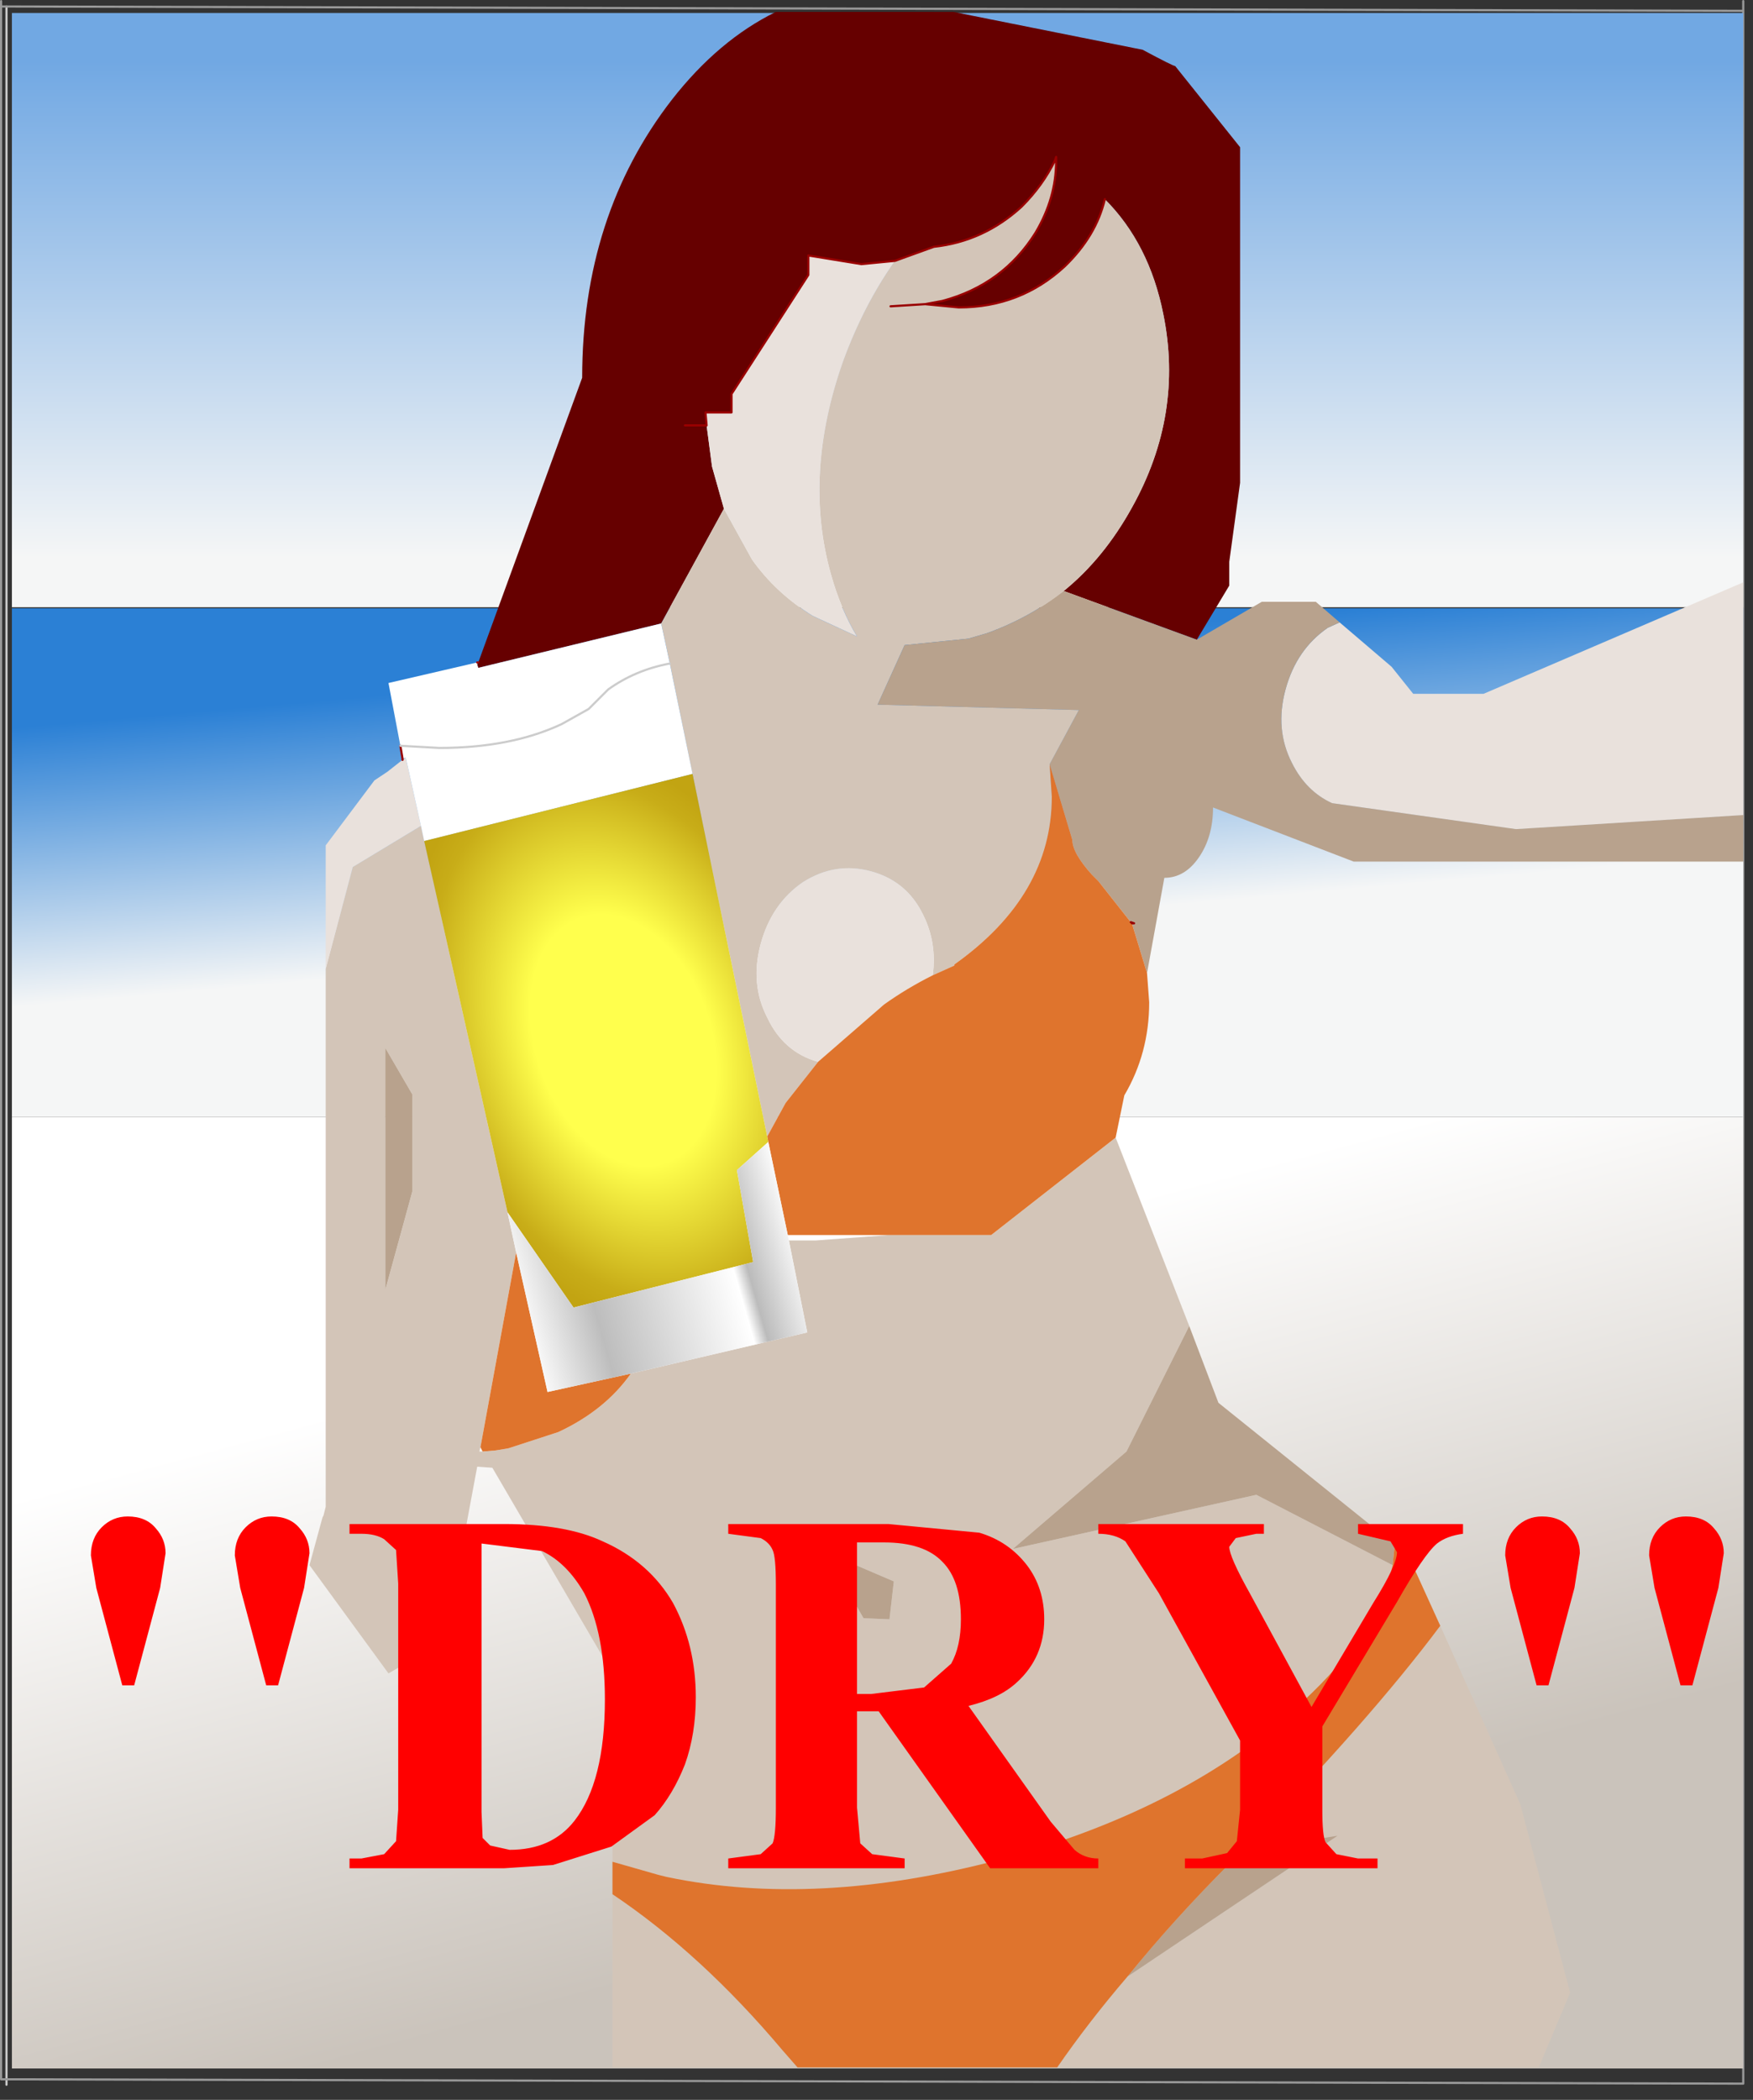 <?xml version="1.0" encoding="utf-8"?>
<svg version="1.1" id="Layer_1"
xmlns="http://www.w3.org/2000/svg"
xmlns:xlink="http://www.w3.org/1999/xlink"
xmlns:author="http://www.sothink.com"
width="81px" height="97px"
xml:space="preserve">
<rect width="100%" height="100%" fill="#333333" stroke="none"/>
<g id="524" transform="matrix(1, 0, 0, 1, 40.55, 52.55)">
<path style="fill:none;stroke-width:0.1;stroke-linecap:round;stroke-linejoin:round;stroke-miterlimit:3;stroke:#CCCCCC;stroke-opacity:1" d="M-40.25,-52.25L-40.25 43.5L-40.25 43.75" />
<path style="fill:none;stroke-width:0.1;stroke-linecap:round;stroke-linejoin:round;stroke-miterlimit:3;stroke:#999999;stroke-opacity:1" d="M40,-52.5L40 -52.05L40 43.7L-40.25 43.5L-40.5 43.5L-40.5 -52.25M-40.5,-52.5L-40.5 -52.25L-40.25 -52.25L40 -52.05" />
<linearGradient
id="LinearGradID_2027" gradientUnits="userSpaceOnUse" gradientTransform="matrix(-0.01, -0.007, 0.034, -0.003, -0.05, -16)" spreadMethod ="pad" x1="-819.2" y1="0" x2="819.2" y2="0" >
<stop  offset="0" style="stop-color:#F5F6F6;stop-opacity:1" />
<stop  offset="1" style="stop-color:#2B80D5;stop-opacity:1" />
</linearGradient>
<path style="fill:url(#LinearGradID_2027) " d="M-40,-0.95L-40 -24.45L40 -24.45L40 -0.95L-40 -0.95" />
<linearGradient
id="LinearGradID_2028" gradientUnits="userSpaceOnUse" gradientTransform="matrix(0, -0.014, 0.058, 0, 0, -38.25)" spreadMethod ="pad" x1="-819.2" y1="0" x2="819.2" y2="0" >
<stop  offset="0" style="stop-color:#F5F6F6;stop-opacity:1" />
<stop  offset="1" style="stop-color:#71A8E3;stop-opacity:1" />
</linearGradient>
<path style="fill:url(#LinearGradID_2028) " d="M40,-24.5L-40 -24.5L-40 -51.95L40 -51.95L40 -24.5" />
<linearGradient
id="LinearGradID_2029" gradientUnits="userSpaceOnUse" gradientTransform="matrix(0.005, 0.017, -0.026, 0.007, 0, 21)" spreadMethod ="pad" x1="-819.2" y1="0" x2="819.2" y2="0" >
<stop  offset="0" style="stop-color:#FFFFFF;stop-opacity:1" />
<stop  offset="1" style="stop-color:#CAC3BB;stop-opacity:1" />
</linearGradient>
<path style="fill:url(#LinearGradID_2029) " d="M-40,-0.95L40 -0.95L40 43L-40 43L-40 -0.95" />
<path style="fill:#660000;fill-opacity:1" d="M-7.9,-32.9L-7.65 -31L-7.1 -29.05L-10 -23.75L-18.45 -21.7L-18.5 -21.85L-18.45 -21.95L-13.65 -35.1Q-13.65 -42.6 -9.5 -47.95Q-7.35 -50.7 -4.7 -52L3.5 -52L12.25 -50.25Q13.65 -49.5 13.75 -49.5L16.75 -45.75L16.75 -30.25L16.25 -26.6L16.25 -25.5L14.75 -23L8.6 -25.25Q10.45 -26.75 11.75 -29.1Q14.15 -33.4 13.2 -38.05Q12.55 -41.3 10.5 -43.35Q10.1 -41.65 8.65 -40.25Q6.6 -38.35 3.75 -38.35L2.2 -38.5L3 -38.65Q5.8 -39.4 7.3 -41.8Q8.25 -43.4 8.25 -45.1L8.25 -45.3L8.2 -45.15Q7.65 -44 6.65 -43Q4.9 -41.4 2.6 -41.15L0.8 -40.5L-0.75 -40.35L-3.2 -40.75L-3.2 -39.85L-6.75 -34.35L-6.75 -33.5L-7.95 -33.5L-7.95 -33.45L-7.9 -32.9" />
<path style="fill:#D3C5B8;fill-opacity:1" d="M-8.55,-16.8L-9.6 -21.9L-10 -23.75L-7.1 -29.05L-5.8 -26.7Q-4.7 -25.15 -3 -24.1L-0.95 -23.15Q-1.7 -24.4 -2.15 -26Q-3.45 -30.6 -1.6 -35.85Q-0.65 -38.45 0.8 -40.5L2.6 -41.15Q4.9 -41.4 6.65 -43Q7.65 -44 8.2 -45.15L8.25 -45.1Q8.25 -43.4 7.3 -41.8Q5.8 -39.4 3 -38.65L2.2 -38.5L3.75 -38.35Q6.6 -38.35 8.65 -40.25Q10.1 -41.65 10.5 -43.35Q12.55 -41.3 13.2 -38.05Q14.15 -33.4 11.75 -29.1Q10.45 -26.75 8.6 -25.25Q7 -24 5.05 -23.3L4.2 -23.05L1.25 -22.75L0 -20L9.3 -19.75L7.95 -17.25L8.05 -15.75Q8.05 -11.2 3.55 -8L3.55 -7.95L2.55 -7.5Q2.75 -9 2.1 -10.3Q1.35 -11.85 -0.3 -12.3Q-1.95 -12.75 -3.45 -11.8Q-4.9 -10.8 -5.4 -8.95Q-5.9 -7.1 -5.1 -5.55Q-4.35 -3.95 -2.75 -3.5L-4.25 -1.6L-5.1 -0.05L-8.55 -16.8M-17.1,3.45L-16.7 5.3L-18.35 14.3L-18.4 14.5L-18.2 14.5L-17.65 14.45L-17.05 14.35L-14.75 13.6Q-12.6 12.6 -11.4 10.9L-3.25 9L-4.1 4.75L-2.85 4.75L0.55 4.5L5.25 4.5L11 0L14.4 8.7L11.5 14.5L6.25 19L17.5 16.5L23.8 19.75Q23.1 22.85 19.65 26.05Q14.35 31 5.65 33.35Q-2.85 35.6 -9.75 34.15L-10.15 34.05L-12.25 33.45L-12.25 24.75L-17.8 15.25L-18.5 15.2L-20 23.25L-22.6 24.75L-26.25 19.75L-25.65 17.55L-25.6 17.45L-25.5 17.05L-25.5 -7.8L-24.25 -12.5L-21.1 -14.4L-20.95 -13.7L-17.1 3.45M16.85,32.95Q22.75 26.9 26 22.55L29.7 30.8L32 39.5L30.55 42.95L8.3 42.95Q9.75 40.85 11.55 38.75L21.25 32.25L16.85 32.95M-3.7,42.95L-12.25 42.95L-12.25 34.95Q-8.15 37.7 -4.4 42.15L-3.7 42.95M0.75,20.5L-2.4 19.15L-0.65 22.2L0.55 22.25L0.75 20.5M-21.15,-10.75L-21.15 -10.8L-21.15 -10.75M-22.75,-4.15L-22.75 7.05L-21.5 2.5L-21.5 -2L-22.75 -4.15" />
<path style="fill:#E9E1DC;fill-opacity:1" d="M-7.95,-33.45L-7.95 -33.5L-6.75 -33.5L-6.75 -34.35L-3.2 -39.85L-3.2 -40.75L-0.75 -40.35L0.8 -40.5Q-0.65 -38.45 -1.6 -35.85Q-3.45 -30.6 -2.15 -26Q-1.7 -24.4 -0.95 -23.15L-3 -24.1Q-4.7 -25.15 -5.8 -26.7L-7.1 -29.05L-7.65 -31L-7.9 -32.9L-7.95 -33.45M29.5,-14.25L21 -15.45Q19.8 -16 19.15 -17.3Q18.35 -18.85 18.85 -20.7Q19.35 -22.55 20.8 -23.55L21.35 -23.8L23.75 -21.75L24.75 -20.5L28 -20.5L40 -25.65L40 -14.9L29.5 -14.25M-24.25,-12.5L-25.5 -7.8L-25.5 -13.5L-23.25 -16.5L-22.65 -16.9L-21.95 -17.45L-21.8 -17.55L-21.1 -14.4L-24.25 -12.5M-5.1,-5.55Q-5.9 -7.1 -5.4 -8.95Q-4.9 -10.8 -3.45 -11.8Q-1.95 -12.75 -0.3 -12.3Q1.35 -11.85 2.1 -10.3Q2.75 -9 2.55 -7.5Q1.35 -6.9 0.3 -6.15L-2.75 -3.5Q-4.35 -3.95 -5.1 -5.55" />
<path style="fill:#B8A28D;fill-opacity:1" d="M11.85,-9.9L11.7 -9.95L10.2 -11.85L9.9 -12.15Q9 -13.15 9 -13.75L7.95 -17.25L9.3 -19.75L0 -20L1.25 -22.75L4.2 -23.05L5.05 -23.3Q7 -24 8.6 -25.25L14.75 -23L17.75 -24.75L20.25 -24.75L21.35 -23.8L20.8 -23.55Q19.35 -22.55 18.85 -20.7Q18.35 -18.85 19.15 -17.3Q19.8 -16 21 -15.45L29.5 -14.25L40 -14.9L40 -12.75L22 -12.75L15.5 -15.25Q15.5 -13.9 14.85 -12.95Q14.2 -12 13.25 -12L12.45 -7.6L11.75 -9.9L11.85 -9.9M17.5,16.5L6.25 19L11.5 14.5L14.4 8.7L15.75 12.25L23.9 18.8L23.8 19.75L17.5 16.5M0.55,22.25L-0.65 22.2L-2.4 19.15L0.75 20.5L0.55 22.25M21.25,32.25L11.55 38.75Q13.7 36.1 16.3 33.5L16.65 33.15L16.85 32.95L21.25 32.25M-21.5,-2L-21.5 2.5L-22.75 7.05L-22.75 -4.15L-21.5 -2" />
<path style="fill:#DF742D;fill-opacity:1" d="M11.75,-9.9L12.45 -7.6L12.55 -6.25Q12.55 -3.9 11.4 -1.95L11 0L5.25 4.5L0.55 4.5L-4.15 4.5L-5.05 0.2L-5.1 -0.05L-4.25 -1.6L-2.75 -3.5L0.3 -6.15Q1.35 -6.9 2.55 -7.5L3.55 -7.95L3.55 -8Q8.05 -11.2 8.05 -15.75L7.95 -17.25L9 -13.75Q9 -13.15 9.9 -12.15L10.2 -11.85L11.7 -9.95L11.75 -9.9M-4.4,42.15Q-8.15 37.7 -12.25 34.95L-12.25 33.45L-10.15 34.05L-9.75 34.15Q-2.85 35.6 5.65 33.35Q14.35 31 19.65 26.05Q23.1 22.85 23.8 19.75L23.9 18.8L24.5 19.25L26 22.55Q22.75 26.9 16.85 32.95L16.65 33.15L16.3 33.5Q13.7 36.1 11.55 38.75Q9.75 40.85 8.3 42.95L-3.7 42.95L-4.4 42.15M-18.35,14.3L-16.7 5.3L-15.25 11.75L-11.4 10.9Q-12.6 12.6 -14.75 13.6L-17.05 14.35L-17.65 14.45L-18.25 14.5L-18.35 14.3" />
<path style="fill:#E3D9D2;fill-opacity:1" d="M-7.95,-33.45L-7.9 -32.9L-7.95 -33.45" />
<path style="fill:#FFFFFF;fill-opacity:1" d="M-18.5,-21.85L-18.45 -21.7L-10 -23.75L-9.6 -21.9L-8.55 -16.8L-20.95 -13.7L-21.1 -14.4L-21.8 -17.55L-21.95 -17.5L-22.05 -18.1L-22.6 -21L-18.5 -21.95L-18.5 -21.85" />
<radialGradient
id="RadialGradID_2030" gradientUnits="userSpaceOnUse" gradientTransform="matrix(0.011, -0.003, 0.005, 0.016, -11.75, -4.5)" spreadMethod ="pad" cx="0" cy="0" r="819.2" fx="0" fy="0" >
<stop  offset="0"  style="stop-color:#FFFF4D;stop-opacity:1" />
<stop  offset="0.435"  style="stop-color:#FFFF4D;stop-opacity:1" />
<stop  offset="0.898"  style="stop-color:#C8AD18;stop-opacity:1" />
<stop  offset="1"  style="stop-color:#C2A412;stop-opacity:1" />
</radialGradient>
<path style="fill:url(#RadialGradID_2030) " d="M-20.95,-13.7L-8.55 -16.8L-5.1 -0.05L-5.05 0.2L-6.5 1.5L-5.75 5.75L-14.05 7.85L-17.1 3.45L-20.95 -13.7" />
<linearGradient
id="LinearGradID_2031" gradientUnits="userSpaceOnUse" gradientTransform="matrix(0.008, -0.002, 0.002, 0.007, -10.25, 5.95)" spreadMethod ="pad" x1="-819.2" y1="0" x2="819.2" y2="0" >
<stop  offset="0" style="stop-color:#FFFFFF;stop-opacity:1" />
<stop  offset="0.208" style="stop-color:#CACACA;stop-opacity:1" />
<stop  offset="0.259" style="stop-color:#BDBDBD;stop-opacity:1" />
<stop  offset="0.753" style="stop-color:#FFFFFF;stop-opacity:1" />
<stop  offset="0.8" style="stop-color:#BBBBBB;stop-opacity:1" />
<stop  offset="1" style="stop-color:#FFFFFF;stop-opacity:1" />
</linearGradient>
<path style="fill:url(#LinearGradID_2031) " d="M-15.25,11.75L-16.7 5.3L-17.1 3.45L-14.05 7.85L-5.75 5.75L-6.5 1.5L-5.05 0.2L-4.15 4.5L-4.1 4.75L-3.25 9L-11.4 10.9L-15.25 11.75" />
<path style="fill:none;stroke-width:0.1;stroke-linecap:round;stroke-linejoin:round;stroke-miterlimit:3;stroke:#990000;stroke-opacity:1" d="M8.2,-45.15Q7.65 -44 6.65 -43Q4.9 -41.4 2.6 -41.15L0.8 -40.5L-0.75 -40.35L-3.2 -40.75L-3.2 -39.85L-6.75 -34.35L-6.75 -33.5L-7.95 -33.5L-7.95 -33.45L-7.9 -32.9L-8.9 -32.9M-21.95,-17.45L-21.95 -17.5L-22.05 -18.1M-18.5,-21.95L-18.45 -21.95M8.2,-45.15L8.25 -45.3L8.25 -45.1Q8.25 -43.4 7.3 -41.8Q5.8 -39.4 3 -38.65L2.2 -38.5L3.75 -38.35Q6.6 -38.35 8.65 -40.25Q10.1 -41.65 10.5 -43.35M2.2,-38.5L0.6 -38.4M11.7,-9.95L11.85 -9.9L11.75 -9.9" />
<path style="fill:none;stroke-width:0.1;stroke-linecap:round;stroke-linejoin:round;stroke-miterlimit:3;stroke:#CCCCCC;stroke-opacity:1" d="M-9.6,-21.9Q-11.2 -21.6 -12.45 -20.7L-12.65 -20.5L-13.35 -19.8L-14.6 -19.1Q-16.95 -18 -20.25 -18L-22.05 -18.1" />
<path style="fill:#FF0000;fill-opacity:1" d="M27.05,18.3Q26.3 18.4 25.85 18.75Q25.25 19.25 24 21.45L20.55 27.2L20.55 31.05Q20.55 32.25 20.7 32.55L21.2 33.1L22.2 33.3L23.1 33.3L23.1 33.75L14.2 33.75L14.2 33.3L15 33.3L16.15 33.05L16.6 32.5L16.75 31.05L16.75 27.85L13 21.05L11.45 18.65Q10.95 18.3 10.2 18.3L10.2 17.85L17.85 17.85L17.85 18.3L17.5 18.3L16.55 18.5L16.25 18.9Q16.25 19.35 17.2 21.05L20.05 26.3L22.9 21.5Q24 19.75 24 19.15L23.7 18.65L22.2 18.3L22.2 17.85L27.05 17.85L27.05 18.3M29,19.3Q29 18.5 29.5 18Q30 17.5 30.7 17.5Q31.55 17.5 32 18.05Q32.45 18.55 32.45 19.2L32.2 20.8L31 25.3L30.45 25.3L29.25 20.8L29 19.3M37.35,17.5Q38.2 17.5 38.65 18.05Q39.1 18.55 39.1 19.2L38.85 20.8L37.65 25.3L37.1 25.3L35.9 20.8L35.65 19.3Q35.65 18.5 36.15 18Q36.65 17.5 37.35 17.5M4.7,18.25Q6.05 18.65 6.9 19.75Q7.7 20.8 7.7 22.25Q7.7 24 6.45 25.15Q5.65 25.9 4.2 26.25L8 31.6L9.1 32.9Q9.55 33.3 10.2 33.3L10.2 33.75L5.2 33.75L0.05 26.5L-0.95 26.5L-0.95 30.95L-0.8 32.6L-0.25 33.1L1.25 33.3L1.25 33.75L-6.9 33.75L-6.9 33.3L-5.4 33.1L-4.85 32.6Q-4.7 32.25 -4.7 30.95L-4.7 20.65Q-4.7 19.35 -4.85 19.05Q-5 18.7 -5.4 18.5L-6.9 18.3L-6.9 17.85L0.5 17.85L4.7 18.25M3,19.6Q2.15 18.7 0.3 18.7L-0.95 18.7L-0.95 25.7L-0.3 25.7L2.15 25.4L3.4 24.3Q3.85 23.5 3.85 22.25Q3.85 20.45 3 19.6M-18.3,18.75L-18.3 31.15L-18.25 32.35L-17.9 32.7L-17 32.9Q-15.05 32.9 -14 31.55Q-12.6 29.75 -12.6 25.95Q-12.6 22.9 -13.55 21.05Q-14.35 19.65 -15.5 19.1L-18.3 18.75M-12.7,18.65Q-10.55 19.6 -9.45 21.5Q-8.4 23.45 -8.4 25.85Q-8.4 27.55 -8.9 28.95Q-9.45 30.35 -10.3 31.3L-12.3 32.75L-15 33.6L-17.25 33.75L-24.4 33.75L-24.4 33.3L-23.85 33.3L-22.8 33.1L-22.25 32.5L-22.15 31.05L-22.15 20.6L-22.25 19.05L-22.8 18.55Q-23.2 18.3 -23.85 18.3L-24.4 18.3L-24.4 17.85L-17.25 17.85Q-14.4 17.85 -12.7 18.65M-33.35,18.05Q-32.9 18.55 -32.9 19.2L-33.15 20.8L-34.35 25.3L-34.9 25.3L-36.1 20.8L-36.35 19.3Q-36.35 18.5 -35.85 18Q-35.35 17.5 -34.65 17.5Q-33.8 17.5 -33.35 18.05M-28,17.5Q-27.15 17.5 -26.7 18.05Q-26.25 18.55 -26.25 19.2L-26.5 20.8L-27.7 25.3L-28.25 25.3L-29.45 20.8L-29.7 19.3Q-29.7 18.5 -29.2 18Q-28.7 17.5 -28 17.5" />
</g>
</svg>
